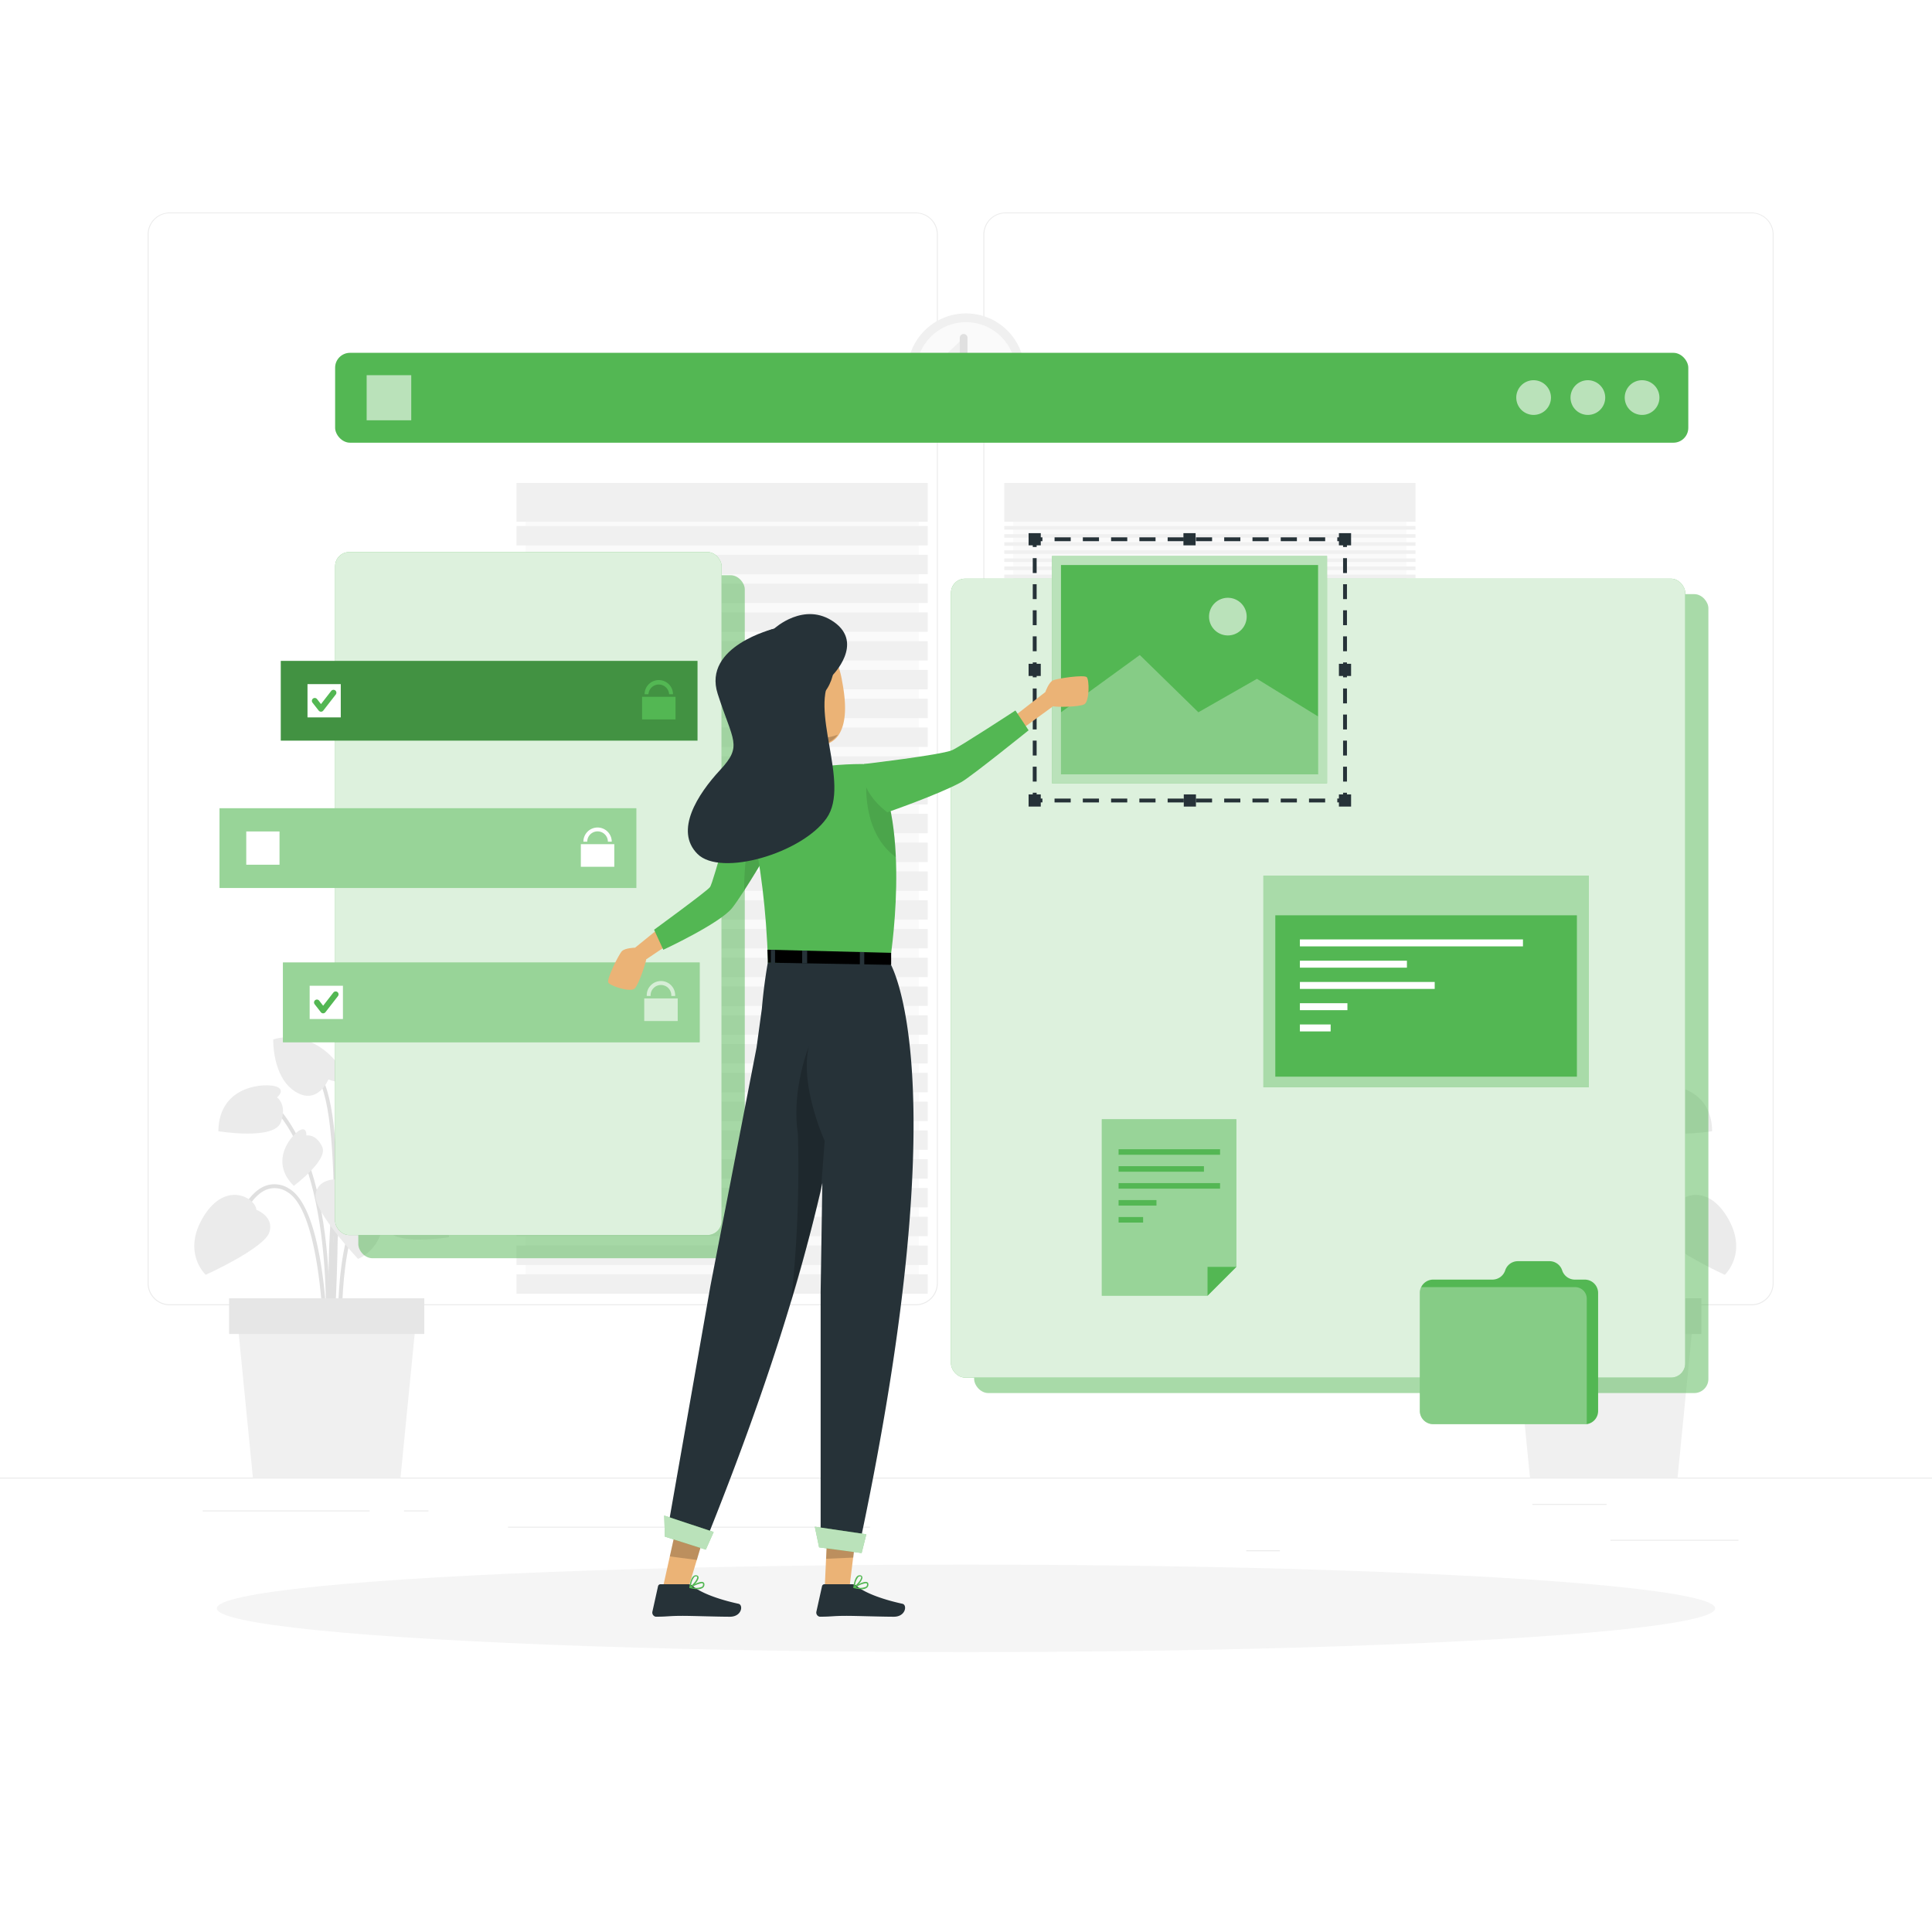 <svg class="animated" id="freepik_stories-asset-selection" xmlns="http://www.w3.org/2000/svg" xmlns:xlink="http://www.w3.org/1999/xlink" viewBox="0 0 500 500" version="1.1" xmlns:svgjs="http://svgjs.com/svgjs"><style>svg#freepik_stories-asset-selection:not(.animated) .animable {opacity: 0;}svg#freepik_stories-asset-selection.animated #freepik--background-complete--inject-27 {animation: 1s 1 forwards cubic-bezier(.36,-0.01,.5,1.38) zoomOut;animation-delay: 0s;}svg#freepik_stories-asset-selection.animated #freepik--Shadow--inject-27 {animation: 1s 1 forwards cubic-bezier(.36,-0.01,.5,1.38) lightSpeedLeft;animation-delay: 0s;}svg#freepik_stories-asset-selection.animated #freepik--Interface--inject-27 {animation: 1s 1 forwards cubic-bezier(.36,-0.01,.5,1.38) fadeIn;animation-delay: 0s;}svg#freepik_stories-asset-selection.animated #freepik--asset-1--inject-27 {animation: 1s 1 forwards cubic-bezier(.36,-0.01,.5,1.38) slideLeft;animation-delay: 0s;}svg#freepik_stories-asset-selection.animated #freepik--asset-2--inject-27 {animation: 1s 1 forwards cubic-bezier(.36,-0.01,.5,1.38) slideDown;animation-delay: 0s;}svg#freepik_stories-asset-selection.animated #freepik--Selection--inject-27 {animation: 1s 1 forwards cubic-bezier(.36,-0.01,.5,1.38) fadeIn;animation-delay: 0s;}svg#freepik_stories-asset-selection.animated #freepik--Character--inject-27 {animation: 1s 1 forwards cubic-bezier(.36,-0.01,.5,1.38) slideLeft;animation-delay: 0s;}            @keyframes zoomOut {                0% {                    opacity: 0;                    transform: scale(1.5);                }                100% {                    opacity: 1;                    transform: scale(1);                }            }                    @keyframes lightSpeedLeft {              from {                transform: translate3d(-50%, 0, 0) skewX(20deg);                opacity: 0;              }              60% {                transform: skewX(-10deg);                opacity: 1;              }              80% {                transform: skewX(2deg);              }              to {                opacity: 1;                transform: translate3d(0, 0, 0);              }            }                    @keyframes fadeIn {                0% {                    opacity: 0;                }                100% {                    opacity: 1;                }            }                    @keyframes slideLeft {                0% {                    opacity: 0;                    transform: translateX(-30px);                }                100% {                    opacity: 1;                    transform: translateX(0);                }            }                    @keyframes slideDown {                0% {                    opacity: 0;                    transform: translateY(-30px);                }                100% {                    opacity: 1;                    transform: translateY(0);                }            }        </style><g id="freepik--background-complete--inject-27" style="transform-origin: 250px 228.23px;" class="animable"><rect y="382.4" width="500" height="0.25" style="fill: rgb(235, 235, 235); transform-origin: 250px 382.525px;" id="elty1j7avi0ai" class="animable"></rect><rect x="416.78" y="398.49" width="33.12" height="0.25" style="fill: rgb(235, 235, 235); transform-origin: 433.34px 398.615px;" id="eldzrv8o8l189" class="animable"></rect><rect x="322.53" y="401.21" width="8.69" height="0.25" style="fill: rgb(235, 235, 235); transform-origin: 326.875px 401.335px;" id="elkercxaq1j3m" class="animable"></rect><rect x="396.59" y="389.21" width="19.19" height="0.25" style="fill: rgb(235, 235, 235); transform-origin: 406.185px 389.335px;" id="eluyzrv93m7ur" class="animable"></rect><rect x="52.46" y="390.89" width="43.19" height="0.25" style="fill: rgb(235, 235, 235); transform-origin: 74.055px 391.015px;" id="elkw55qrg4iyn" class="animable"></rect><rect x="104.56" y="390.89" width="6.33" height="0.25" style="fill: rgb(235, 235, 235); transform-origin: 107.725px 391.015px;" id="elsnks3pwwhy" class="animable"></rect><rect x="131.47" y="395.11" width="93.68" height="0.25" style="fill: rgb(235, 235, 235); transform-origin: 178.31px 395.235px;" id="el34qj8uy238j" class="animable"></rect><path d="M237,337.8H43.91a5.71,5.71,0,0,1-5.7-5.71V60.66A5.71,5.71,0,0,1,43.91,55H237a5.71,5.71,0,0,1,5.71,5.71V332.09A5.71,5.71,0,0,1,237,337.8ZM43.91,55.2a5.46,5.46,0,0,0-5.45,5.46V332.09a5.46,5.46,0,0,0,5.45,5.46H237a5.47,5.47,0,0,0,5.46-5.46V60.66A5.47,5.47,0,0,0,237,55.2Z" style="fill: rgb(235, 235, 235); transform-origin: 140.46px 196.4px;" id="el5ux572xgeu" class="animable"></path><path d="M453.31,337.8H260.21a5.72,5.72,0,0,1-5.71-5.71V60.66A5.72,5.72,0,0,1,260.21,55h193.1A5.71,5.71,0,0,1,459,60.66V332.09A5.71,5.71,0,0,1,453.31,337.8ZM260.21,55.2a5.47,5.47,0,0,0-5.46,5.46V332.09a5.47,5.47,0,0,0,5.46,5.46h193.1a5.47,5.47,0,0,0,5.46-5.46V60.66a5.47,5.47,0,0,0-5.46-5.46Z" style="fill: rgb(235, 235, 235); transform-origin: 356.75px 196.4px;" id="el44f8byoovdj" class="animable"></path><path d="M85.38,345.83c0-.4,1.35-39.68,7.74-45.89,6.21-6,13.34-.23,13.64,0l.64-.77c-.08-.06-8.13-6.63-15,0-6.68,6.49-8,44.94-8,46.57Z" style="fill: rgb(224, 224, 224); transform-origin: 95.9px 321.02px;" id="elfn9qhi2snhs" class="animable"></path><path d="M84.84,353.54c0-.46,4.36-47.15-12.69-66.72l-.75.66c16.77,19.24,12.49,65.5,12.44,66Z" style="fill: rgb(224, 224, 224); transform-origin: 78.37px 320.18px;" id="ele4yfu5qxhp6" class="animable"></path><path d="M85.47,348.61l1-.07c0-.53-3.33-53.08,9.17-64.58l-.67-.74C82.1,295.05,85.32,346.42,85.47,348.61Z" style="fill: rgb(224, 224, 224); transform-origin: 90.323px 315.915px;" id="elnlvdzu52yx" class="animable"></path><path d="M83.84,348.58h1c0-1.45-.41-35.49-10.09-41a6.86,6.86,0,0,0-6.25-.61c-5.85,2.42-8.75,12.83-8.87,13.27l1,.27c0-.11,2.89-10.38,8.28-12.61a5.91,5.91,0,0,1,5.38.55C83.43,313.66,83.84,348.23,83.84,348.58Z" style="fill: rgb(224, 224, 224); transform-origin: 72.235px 327.533px;" id="eluwhw4vy18f" class="animable"></path><path d="M87.6,348.6l1-.06c0-.26-1.46-26.9,5.73-36.28C96.07,310,98,308.9,100,309c4.71.33,8.66,7.22,8.7,7.29l.87-.49c-.17-.31-4.25-7.43-9.5-7.8-2.34-.17-4.53,1-6.49,3.61C86.12,321.33,87.54,347.49,87.6,348.6Z" style="fill: rgb(224, 224, 224); transform-origin: 98.512px 328.292px;" id="elt6cmgklz1ud" class="animable"></path><path d="M86,352.22c.19-2.58,4.7-63.4-3.23-74.11l-.8.59c7.7,10.42,3.08,72.82,3,73.45Z" style="fill: rgb(224, 224, 224); transform-origin: 84.709px 315.165px;" id="elsl7mdc2z9wc" class="animable"></path><path d="M66.34,313.09s4.76,1.75,3.34,5.89-16.44,10.94-16.44,10.94-6.3-5.77-.52-15.15S66.21,310.13,66.34,313.09Z" style="fill: rgb(235, 235, 235); transform-origin: 60.112px 319.577px;" id="elc094ztp4hek" class="animable"></path><path d="M87,305.21S82,305,81.66,309.36s11,16.43,11,16.43,8-2.9,6.31-13.79S88.27,302.53,87,305.21Z" style="fill: rgb(235, 235, 235); transform-origin: 90.428px 314.547px;" id="el9686hxljtib" class="animable"></path><path d="M91.29,284.33s-3.37-.36-3.1-2.42,13.12-7.34,20.7,1.21c0,0-4.85,8.34-11.87,8.45S91.29,284.33,91.29,284.33Z" style="fill: rgb(235, 235, 235); transform-origin: 98.532px 284.987px;" id="elo7cuetjqlcj" class="animable"></path><path d="M85,279.34s3.06,1.47,3.92-.41S81.67,265.75,70.71,269c0,0-.29,9.65,5.61,13.45S85,279.34,85,279.34Z" style="fill: rgb(235, 235, 235); transform-origin: 79.845px 276.004px;" id="elgufdco9x96" class="animable"></path><path d="M101,311.42s-2.33-1.88.19-2.79,14.84-.66,15,11.56c0,0-14.36,2.38-16.14-2.27S101,311.42,101,311.42Z" style="fill: rgb(235, 235, 235); transform-origin: 107.819px 314.554px;" id="elf70gj4l4zp" class="animable"></path><path d="M71.69,284s2.33-1.88-.18-2.8-14.85-.65-15,11.56c0,0,14.37,2.39,16.14-2.26S71.69,284,71.69,284Z" style="fill: rgb(235, 235, 235); transform-origin: 64.878px 287.125px;" id="elo62r5uu7j3" class="animable"></path><path d="M79.28,293.86s.21-2.28-1.64-1.39-8.27,7.84-1.61,14.42c0,0,9-6.65,7.36-10.11S79.28,293.86,79.28,293.86Z" style="fill: rgb(235, 235, 235); transform-origin: 78.332px 299.577px;" id="elvmw47oroj7" class="animable"></path><path d="M103.07,297.12s-1.4-1.82.64-2.05,11.18,2.21,9.05,11.34c0,0-11.13-.84-11.61-4.63S103.07,297.12,103.07,297.12Z" style="fill: rgb(235, 235, 235); transform-origin: 107.083px 300.733px;" id="eltuq2wqwcha" class="animable"></path><polygon points="65.45 382.44 103.65 382.44 107.77 340.62 61.33 340.62 65.45 382.44" style="fill: rgb(240, 240, 240); transform-origin: 84.55px 361.53px;" id="ele59iz112u8n" class="animable"></polygon><g id="elcozcx9arn0j"><rect x="59.29" y="336" width="50.52" height="9.23" style="fill: rgb(230, 230, 230); transform-origin: 84.55px 340.615px; transform: rotate(180deg);" class="animable" id="eltx6s8oyqlsi"></rect></g><path d="M414.22,345.83c0-.4-1.34-39.68-7.73-45.89-6.21-6-13.35-.23-13.64,0l-.65-.77c.09-.06,8.13-6.63,15,0,6.68,6.49,8,44.94,8,46.57Z" style="fill: rgb(224, 224, 224); transform-origin: 403.7px 321.02px;" id="elvwklskvkrqg" class="animable"></path><path d="M414.77,353.54c0-.46-4.36-47.15,12.69-66.72l.75.66c-16.77,19.24-12.49,65.5-12.44,66Z" style="fill: rgb(224, 224, 224); transform-origin: 421.24px 320.18px;" id="elcr1yje4xcfm" class="animable"></path><path d="M414.14,348.61l-1-.07c0-.53,3.34-53.08-9.17-64.58l.68-.74C417.51,295.05,414.29,346.42,414.14,348.61Z" style="fill: rgb(224, 224, 224); transform-origin: 409.288px 315.915px;" id="ela0awlc7ambg" class="animable"></path><path d="M415.77,348.58h-1c0-1.45.41-35.49,10.08-41a6.88,6.88,0,0,1,6.26-.61c5.85,2.42,8.75,12.83,8.87,13.27l-1,.27c0-.11-2.89-10.38-8.28-12.61a5.91,5.91,0,0,0-5.38.55C416.17,313.66,415.77,348.23,415.77,348.58Z" style="fill: rgb(224, 224, 224); transform-origin: 427.375px 327.533px;" id="eljz3aevodns" class="animable"></path><path d="M412,348.6l-1-.06c0-.26,1.46-26.9-5.73-36.28-1.74-2.28-3.64-3.36-5.63-3.22-4.71.33-8.66,7.22-8.7,7.29l-.87-.49c.17-.31,4.25-7.43,9.5-7.8,2.34-.17,4.53,1,6.49,3.61C413.48,321.33,412.07,347.49,412,348.6Z" style="fill: rgb(224, 224, 224); transform-origin: 401.11px 328.312px;" id="elnvirh3fhtj" class="animable"></path><path d="M413.58,352.22c-.2-2.58-4.7-63.4,3.23-74.11l.8.59c-7.71,10.42-3.08,72.82-3,73.45Z" style="fill: rgb(224, 224, 224); transform-origin: 414.869px 315.165px;" id="elmb6ip4lw2oc" class="animable"></path><path d="M433.27,313.09s-4.76,1.75-3.34,5.89,16.44,10.94,16.44,10.94,6.3-5.77.51-15.15S433.39,310.13,433.27,313.09Z" style="fill: rgb(235, 235, 235); transform-origin: 439.496px 319.577px;" id="ele8zo2b7t3uh" class="animable"></path><path d="M412.6,305.21s5.06-.21,5.35,4.15-11,16.43-11,16.43-8-2.9-6.3-13.79S411.34,302.53,412.6,305.21Z" style="fill: rgb(235, 235, 235); transform-origin: 409.184px 314.547px;" id="eltmsxwzeh7up" class="animable"></path><path d="M408.32,284.33s3.37-.36,3.1-2.42-13.12-7.34-20.7,1.21c0,0,4.85,8.34,11.87,8.45S408.32,284.33,408.32,284.33Z" style="fill: rgb(235, 235, 235); transform-origin: 401.078px 284.987px;" id="eld7i0ixr9jw8" class="animable"></path><path d="M414.6,279.34s-3.05,1.47-3.91-.41,7.25-13.18,18.21-9.93c0,0,.29,9.65-5.61,13.45S414.6,279.34,414.6,279.34Z" style="fill: rgb(235, 235, 235); transform-origin: 419.765px 276.004px;" id="elxv7evstpv8f" class="animable"></path><path d="M398.63,311.42s2.33-1.88-.19-2.79-14.85-.66-15,11.56c0,0,14.36,2.38,16.14-2.27S398.63,311.42,398.63,311.42Z" style="fill: rgb(235, 235, 235); transform-origin: 391.811px 314.554px;" id="elqhmhoi39gia" class="animable"></path><path d="M427.92,284s-2.33-1.88.18-2.8,14.85-.65,15,11.56c0,0-14.37,2.39-16.14-2.26S427.92,284,427.92,284Z" style="fill: rgb(235, 235, 235); transform-origin: 434.732px 287.125px;" id="el01unu54wyhy7" class="animable"></path><path d="M420.32,293.86s-.2-2.28,1.64-1.39,8.28,7.84,1.62,14.42c0,0-9-6.65-7.36-10.11S420.32,293.86,420.32,293.86Z" style="fill: rgb(235, 235, 235); transform-origin: 421.275px 299.577px;" id="el9uoc8yrr9qd" class="animable"></path><path d="M396.54,297.12s1.4-1.82-.64-2.05-11.18,2.21-9,11.34c0,0,11.13-.84,11.61-4.63S396.54,297.12,396.54,297.12Z" style="fill: rgb(235, 235, 235); transform-origin: 392.569px 300.733px;" id="el6p01tf85moo" class="animable"></path><polygon points="434.15 382.44 395.96 382.44 391.84 340.62 438.28 340.62 434.15 382.44" style="fill: rgb(240, 240, 240); transform-origin: 415.06px 361.53px;" id="el3xnw9ryqhkw" class="animable"></polygon><rect x="389.8" y="336" width="50.52" height="9.23" style="fill: rgb(230, 230, 230); transform-origin: 415.06px 340.615px;" id="elievvfcv9qz" class="animable"></rect><rect x="136.02" y="127.77" width="101.72" height="204.54" style="fill: rgb(250, 250, 250); transform-origin: 186.88px 230.04px;" id="eldzeqc4kl2v9" class="animable"></rect><rect x="133.67" y="124.99" width="106.42" height="10.04" style="fill: rgb(240, 240, 240); transform-origin: 186.88px 130.01px;" id="elmfqhs6i3yg" class="animable"></rect><rect x="133.67" y="136.14" width="106.42" height="5.02" style="fill: rgb(240, 240, 240); transform-origin: 186.88px 138.65px;" id="elnkiygg8ws5q" class="animable"></rect><rect x="133.67" y="143.59" width="106.42" height="5.02" style="fill: rgb(240, 240, 240); transform-origin: 186.88px 146.1px;" id="eli8eq5iznmef" class="animable"></rect><rect x="133.67" y="151.04" width="106.42" height="5.02" style="fill: rgb(240, 240, 240); transform-origin: 186.88px 153.55px;" id="el4msnmwde11o" class="animable"></rect><rect x="133.67" y="158.49" width="106.42" height="5.02" style="fill: rgb(240, 240, 240); transform-origin: 186.88px 161px;" id="el25rktwh8tyk" class="animable"></rect><rect x="133.67" y="165.93" width="106.42" height="5.02" style="fill: rgb(240, 240, 240); transform-origin: 186.88px 168.44px;" id="el373nch5c2me" class="animable"></rect><rect x="133.67" y="173.38" width="106.42" height="5.02" style="fill: rgb(240, 240, 240); transform-origin: 186.88px 175.89px;" id="elv7faqeoxyse" class="animable"></rect><rect x="133.67" y="180.83" width="106.42" height="5.02" style="fill: rgb(240, 240, 240); transform-origin: 186.88px 183.34px;" id="elacplqy5a0nl" class="animable"></rect><rect x="133.67" y="188.28" width="106.42" height="5.02" style="fill: rgb(240, 240, 240); transform-origin: 186.88px 190.79px;" id="elb9bxp030vhk" class="animable"></rect><rect x="133.67" y="195.73" width="106.42" height="5.02" style="fill: rgb(240, 240, 240); transform-origin: 186.88px 198.24px;" id="elmut05yky78a" class="animable"></rect><rect x="133.67" y="203.18" width="106.42" height="5.02" style="fill: rgb(240, 240, 240); transform-origin: 186.88px 205.69px;" id="ele77la6mvuge" class="animable"></rect><rect x="133.67" y="210.62" width="106.42" height="5.02" style="fill: rgb(240, 240, 240); transform-origin: 186.88px 213.13px;" id="elrvsfcny6f3s" class="animable"></rect><rect x="133.67" y="218.07" width="106.42" height="5.02" style="fill: rgb(240, 240, 240); transform-origin: 186.88px 220.58px;" id="elq4p8zz5howr" class="animable"></rect><rect x="133.67" y="225.52" width="106.42" height="5.02" style="fill: rgb(240, 240, 240); transform-origin: 186.88px 228.03px;" id="eldpam8unjy4g" class="animable"></rect><rect x="133.67" y="232.97" width="106.42" height="5.02" style="fill: rgb(240, 240, 240); transform-origin: 186.88px 235.48px;" id="elwdx3xoqz1ok" class="animable"></rect><rect x="133.67" y="240.42" width="106.42" height="5.02" style="fill: rgb(240, 240, 240); transform-origin: 186.88px 242.93px;" id="eln0jozkq9i0c" class="animable"></rect><rect x="133.67" y="247.86" width="106.42" height="5.02" style="fill: rgb(240, 240, 240); transform-origin: 186.88px 250.37px;" id="elyammhbxs1y" class="animable"></rect><rect x="133.67" y="255.31" width="106.42" height="5.02" style="fill: rgb(240, 240, 240); transform-origin: 186.88px 257.82px;" id="ely4lurkedch" class="animable"></rect><rect x="133.67" y="262.76" width="106.42" height="5.02" style="fill: rgb(240, 240, 240); transform-origin: 186.88px 265.27px;" id="elcg5ahdff7e9" class="animable"></rect><rect x="133.67" y="270.21" width="106.42" height="5.02" style="fill: rgb(240, 240, 240); transform-origin: 186.88px 272.72px;" id="eldl1gwfq82pp" class="animable"></rect><rect x="133.67" y="277.66" width="106.42" height="5.02" style="fill: rgb(240, 240, 240); transform-origin: 186.88px 280.17px;" id="elz696k8865a" class="animable"></rect><rect x="133.67" y="285.11" width="106.42" height="5.02" style="fill: rgb(240, 240, 240); transform-origin: 186.88px 287.62px;" id="eldhs52a8lnod" class="animable"></rect><rect x="133.67" y="292.55" width="106.42" height="5.02" style="fill: rgb(240, 240, 240); transform-origin: 186.88px 295.06px;" id="elyop4gyjif4" class="animable"></rect><rect x="133.67" y="300" width="106.42" height="5.02" style="fill: rgb(240, 240, 240); transform-origin: 186.88px 302.51px;" id="elklmrhixcav" class="animable"></rect><rect x="133.67" y="307.45" width="106.42" height="5.02" style="fill: rgb(240, 240, 240); transform-origin: 186.88px 309.96px;" id="eljdssm6rx4me" class="animable"></rect><rect x="133.67" y="314.9" width="106.42" height="5.02" style="fill: rgb(240, 240, 240); transform-origin: 186.88px 317.41px;" id="elmnxuxmkmr3" class="animable"></rect><rect x="133.67" y="322.35" width="106.42" height="5.02" style="fill: rgb(240, 240, 240); transform-origin: 186.88px 324.86px;" id="el8916cu35pbe" class="animable"></rect><rect x="133.67" y="329.79" width="106.42" height="5.02" style="fill: rgb(240, 240, 240); transform-origin: 186.88px 332.3px;" id="el2hq93belwqs" class="animable"></rect><rect x="262.26" y="127.77" width="101.72" height="204.54" style="fill: rgb(250, 250, 250); transform-origin: 313.12px 230.04px;" id="elisoiorsscz" class="animable"></rect><rect x="259.91" y="124.99" width="106.42" height="10.04" style="fill: rgb(240, 240, 240); transform-origin: 313.12px 130.01px;" id="elsqw25789b1b" class="animable"></rect><rect x="259.91" y="136.14" width="106.42" height="0.92" style="fill: rgb(240, 240, 240); transform-origin: 313.12px 136.6px;" id="el40uizkr8vtb" class="animable"></rect><rect x="259.91" y="138.24" width="106.42" height="0.92" style="fill: rgb(240, 240, 240); transform-origin: 313.12px 138.7px;" id="el63qq8998p2p" class="animable"></rect><rect x="259.91" y="140.33" width="106.42" height="0.92" style="fill: rgb(240, 240, 240); transform-origin: 313.12px 140.79px;" id="elm2sn9ulbxlk" class="animable"></rect><rect x="259.91" y="142.43" width="106.42" height="0.92" style="fill: rgb(240, 240, 240); transform-origin: 313.12px 142.89px;" id="elkkhtrwqntif" class="animable"></rect><rect x="259.91" y="144.52" width="106.42" height="0.92" style="fill: rgb(240, 240, 240); transform-origin: 313.12px 144.98px;" id="eld4j7clmnmx9" class="animable"></rect><rect x="259.91" y="146.62" width="106.42" height="0.92" style="fill: rgb(240, 240, 240); transform-origin: 313.12px 147.08px;" id="elwadlws1cs5j" class="animable"></rect><rect x="259.91" y="148.71" width="106.42" height="0.92" style="fill: rgb(240, 240, 240); transform-origin: 313.12px 149.17px;" id="elbqegpym27bu" class="animable"></rect><rect x="259.91" y="150.81" width="106.42" height="0.92" style="fill: rgb(240, 240, 240); transform-origin: 313.12px 151.27px;" id="el9baw57v0bbp" class="animable"></rect><rect x="259.91" y="152.91" width="106.42" height="0.92" style="fill: rgb(240, 240, 240); transform-origin: 313.12px 153.37px;" id="el8jlxazkz8r9" class="animable"></rect><rect x="259.91" y="155" width="106.42" height="0.92" style="fill: rgb(240, 240, 240); transform-origin: 313.12px 155.46px;" id="elum190o8jdnm" class="animable"></rect><rect x="259.91" y="157.1" width="106.42" height="0.92" style="fill: rgb(240, 240, 240); transform-origin: 313.12px 157.56px;" id="elabo05ui2z5j" class="animable"></rect><rect x="259.91" y="159.19" width="106.42" height="0.92" style="fill: rgb(240, 240, 240); transform-origin: 313.12px 159.65px;" id="elveoxqyibgxl" class="animable"></rect><rect x="259.91" y="161.29" width="106.42" height="0.92" style="fill: rgb(240, 240, 240); transform-origin: 313.12px 161.75px;" id="el5hu0i6p5oxb" class="animable"></rect><rect x="259.91" y="163.38" width="106.42" height="0.92" style="fill: rgb(240, 240, 240); transform-origin: 313.12px 163.84px;" id="el6g2ys4rottg" class="animable"></rect><rect x="259.91" y="165.48" width="106.42" height="0.92" style="fill: rgb(240, 240, 240); transform-origin: 313.12px 165.94px;" id="eljtkk8330ld" class="animable"></rect><rect x="259.91" y="167.58" width="106.42" height="0.92" style="fill: rgb(240, 240, 240); transform-origin: 313.12px 168.04px;" id="el3csr6dxi23e" class="animable"></rect><rect x="259.91" y="169.67" width="106.42" height="0.92" style="fill: rgb(240, 240, 240); transform-origin: 313.12px 170.13px;" id="el8pip77kafv4" class="animable"></rect><rect x="259.91" y="171.77" width="106.42" height="0.92" style="fill: rgb(240, 240, 240); transform-origin: 313.12px 172.23px;" id="el10hf807gdgwa" class="animable"></rect><g id="elos7bwvq3d9"><circle cx="250" cy="96.28" r="15.17" style="fill: rgb(240, 240, 240); transform-origin: 250px 96.28px; transform: rotate(-80.78deg);" class="animable" id="el9jfeh7dil69"></circle></g><g id="el9eb1n8pqi1w"><circle cx="250" cy="96.28" r="12.9" style="fill: rgb(250, 250, 250); transform-origin: 250px 96.28px; transform: rotate(-80.78deg);" class="animable" id="elxbd3l08thx"></circle></g><polyline points="249.39 87.43 249.39 96.45 243.42 93.07" style="fill: rgb(240, 240, 240); stroke: rgb(224, 224, 224); stroke-linecap: round; stroke-linejoin: round; stroke-width: 2px; transform-origin: 246.405px 91.94px;" id="eltzp6asb1z1s" class="animable"></polyline></g><g id="freepik--Shadow--inject-27" style="transform-origin: 250px 416.24px;" class="animable"><ellipse id="freepik--path--inject-27" cx="250" cy="416.24" rx="193.89" ry="11.32" style="fill: rgb(245, 245, 245); transform-origin: 250px 416.24px;" class="animable"></ellipse></g><g id="freepik--Interface--inject-27" style="transform-origin: 264.43px 225.915px;" class="animable"><g id="el1sm5es321wj"><rect x="252.11" y="153.76" width="190.02" height="206.76" rx="3.65" style="fill: #53B753; opacity: 0.5; transform-origin: 347.12px 257.14px;" class="animable" id="el2bbtshrz7cy"></rect></g><rect x="246.11" y="149.76" width="190.02" height="206.76" rx="3.65" style="fill: #53B753; transform-origin: 341.12px 253.14px;" id="eluy0ufxkzec" class="animable"></rect><g id="eljguw9bxogl"><rect x="246.11" y="149.76" width="190.02" height="206.76" rx="3.65" style="fill: rgb(255, 255, 255); opacity: 0.8; isolation: isolate; transform-origin: 341.12px 253.14px;" class="animable" id="elyzcx2o68rea"></rect></g><g id="elublo6jkkp3q"><rect x="92.73" y="148.87" width="100.02" height="176.76" rx="3.65" style="fill: #53B753; opacity: 0.5; transform-origin: 142.74px 237.25px;" class="animable" id="elurzt5jqt7om"></rect></g><rect x="86.73" y="142.87" width="100.02" height="176.76" rx="3.65" style="fill: #53B753; transform-origin: 136.74px 231.25px;" id="elmhtmllikkef" class="animable"></rect><g id="elk09uab6ib69"><rect x="86.73" y="142.87" width="100.02" height="176.76" rx="3.65" style="fill: rgb(255, 255, 255); opacity: 0.8; isolation: isolate; transform-origin: 136.74px 231.25px;" class="animable" id="elpmvfkaolaoo"></rect></g><rect x="86.73" y="91.31" width="350.2" height="23.26" rx="3.85" style="fill: #53B753; transform-origin: 261.83px 102.94px;" id="ellted23idorb" class="animable"></rect><g id="elrmm7sdvfod"><path d="M401.39,102.94a4.49,4.49,0,1,1-4.49-4.54A4.51,4.51,0,0,1,401.39,102.94Z" style="fill: rgb(255, 255, 255); opacity: 0.6; isolation: isolate; transform-origin: 396.9px 102.89px;" class="animable" id="elyaswg4axbud"></path></g><g id="el4ov6jx2nz67"><path d="M415.43,102.94a4.49,4.49,0,1,1-4.49-4.54A4.51,4.51,0,0,1,415.43,102.94Z" style="fill: rgb(255, 255, 255); opacity: 0.6; isolation: isolate; transform-origin: 410.94px 102.89px;" class="animable" id="elc7y8nlol8h"></path></g><g id="el06aqye7cd7ax"><path d="M429.46,102.94A4.49,4.49,0,1,1,425,98.4,4.51,4.51,0,0,1,429.46,102.94Z" style="fill: rgb(255, 255, 255); opacity: 0.6; isolation: isolate; transform-origin: 424.97px 102.89px;" class="animable" id="elvsj0d66end"></path></g><g id="elc6iou8sfmoc"><rect x="94.89" y="97.1" width="11.54" height="11.67" style="fill: rgb(255, 255, 255); opacity: 0.6; isolation: isolate; transform-origin: 100.66px 102.935px;" class="animable" id="el6qj0iwtz5ar"></rect></g></g><g id="freepik--asset-1--inject-27" style="transform-origin: 118.945px 220.385px;" class="animable"><rect x="72.67" y="171.04" width="107.84" height="20.63" style="fill: #53B753; transform-origin: 126.59px 181.355px;" id="el2lfv7lcpl6t" class="animable"></rect><g id="elie42l2016s8"><rect x="72.67" y="171.04" width="107.84" height="20.63" style="opacity: 0.2; isolation: isolate; transform-origin: 126.59px 181.355px;" class="animable" id="el3f5uh4f8teq"></rect></g><rect x="79.58" y="177.05" width="8.61" height="8.61" style="fill: rgb(255, 255, 255); transform-origin: 83.885px 181.355px;" id="elfdge52ycg29" class="animable"></rect><polyline points="81.46 181.38 83.07 183.44 86.31 179.27" style="fill: none; stroke: #53B753; stroke-linecap: round; stroke-linejoin: round; stroke-width: 1.5px; transform-origin: 83.885px 181.355px;" id="elmpn4rp2mk9d" class="animable"></polyline><path d="M174.83,186.19h-8.66v-5.86h8.66ZM170.5,176a3.68,3.68,0,0,0-3.68,3.67h1a2.68,2.68,0,0,1,5.35,0h1A3.68,3.68,0,0,0,170.5,176Z" style="fill: #53B753; transform-origin: 170.5px 181.095px;" id="elhnvgd6i821c" class="animable"></path><rect x="56.82" y="209.18" width="107.84" height="20.63" style="fill: #53B753; transform-origin: 110.74px 219.495px;" id="elxc1qkh3dkir" class="animable"></rect><g id="elzfn7q2jrxln"><rect x="56.82" y="209.18" width="107.84" height="20.63" style="fill: rgb(255, 255, 255); opacity: 0.4; isolation: isolate; transform-origin: 110.74px 219.495px;" class="animable" id="elqi500r9q15"></rect></g><rect x="63.73" y="215.18" width="8.61" height="8.61" style="fill: rgb(255, 255, 255); transform-origin: 68.035px 219.485px;" id="el6ophcy3aumo" class="animable"></rect><rect x="150.32" y="218.47" width="8.66" height="5.85" style="fill: rgb(255, 255, 255); transform-origin: 154.65px 221.395px;" id="el7ueeogu1lzn" class="animable"></rect><path d="M158.32,217.83h-1a2.67,2.67,0,1,0-5.34,0h-1a3.67,3.67,0,1,1,7.34,0Z" style="fill: rgb(255, 255, 255); transform-origin: 154.65px 215.991px;" id="ell3e51lcxtu" class="animable"></path><rect x="73.23" y="249.1" width="107.84" height="20.63" style="fill: #53B753; transform-origin: 127.15px 259.415px;" id="el22j78qgez8m" class="animable"></rect><g id="eldz0aruwxmi5"><rect x="73.23" y="249.1" width="107.84" height="20.63" style="fill: rgb(255, 255, 255); opacity: 0.4; isolation: isolate; transform-origin: 127.15px 259.415px;" class="animable" id="elaeh53tntp44"></rect></g><rect x="80.14" y="255.11" width="8.61" height="8.61" style="fill: rgb(255, 255, 255); transform-origin: 84.445px 259.415px;" id="elsr84axbmfli" class="animable"></rect><polyline points="82.02 259.43 83.63 261.5 86.87 257.33" style="fill: none; stroke: #53B753; stroke-linecap: round; stroke-linejoin: round; stroke-width: 1.5px; transform-origin: 84.445px 259.415px;" id="elsagxq1anbam" class="animable"></polyline><g id="el838dscwyinw"><g style="opacity: 0.6; isolation: isolate; transform-origin: 171.06px 259.064px;" class="animable" id="ely6ngkotz5yc"><rect x="166.73" y="258.39" width="8.66" height="5.85" style="fill: rgb(255, 255, 255); transform-origin: 171.06px 261.315px;" id="el8obkibsicft" class="animable"></rect><path d="M174.73,257.76h-1a2.68,2.68,0,1,0-5.35,0h-1a3.68,3.68,0,1,1,7.35,0Z" style="fill: rgb(255, 255, 255); transform-origin: 171.055px 255.824px;" id="elfq9l5pwh33i" class="animable"></path></g></g></g><g id="freepik--asset-2--inject-27" style="transform-origin: 349.37px 297.601px;" class="animable"><rect x="326.97" y="226.62" width="84.21" height="54.77" style="fill: #53B753; transform-origin: 369.075px 254.005px;" id="elu28bx8xnmt" class="animable"></rect><g id="el4b1yshlpu8l"><rect x="326.97" y="226.62" width="84.21" height="54.77" style="fill: rgb(255, 255, 255); opacity: 0.5; isolation: isolate; transform-origin: 369.075px 254.005px;" class="animable" id="el9o11a0mhr4j"></rect></g><rect x="330.05" y="236.88" width="78.05" height="41.76" style="fill: #53B753; transform-origin: 369.075px 257.76px;" id="eld1dcg9jvuj5" class="animable"></rect><rect x="336.41" y="243.12" width="57.73" height="1.8" style="fill: rgb(255, 255, 255); transform-origin: 365.275px 244.02px;" id="el2t5o0uvirua" class="animable"></rect><rect x="336.41" y="248.63" width="27.7" height="1.8" style="fill: rgb(255, 255, 255); transform-origin: 350.26px 249.53px;" id="elkuglif1pjgs" class="animable"></rect><rect x="336.41" y="254.13" width="34.89" height="1.8" style="fill: rgb(255, 255, 255); transform-origin: 353.855px 255.03px;" id="eld41jr9x6iyu" class="animable"></rect><rect x="336.41" y="259.63" width="12.3" height="1.8" style="fill: rgb(255, 255, 255); transform-origin: 342.56px 260.53px;" id="elzgw9xpaeuz" class="animable"></rect><rect x="336.41" y="265.13" width="7.96" height="1.8" style="fill: rgb(255, 255, 255); transform-origin: 340.39px 266.03px;" id="elw5w0mogj1tr" class="animable"></rect><path d="M413.59,334.62v30.54a3.44,3.44,0,0,1-2.94,3.41,3,3,0,0,1-.52,0H370.9a3.45,3.45,0,0,1-3.45-3.45V334.62a3.35,3.35,0,0,1,.35-1.51,3.45,3.45,0,0,1,3.1-1.95h15.38a3.54,3.54,0,0,0,2-.66,3.5,3.5,0,0,0,1.26-1.72,3.46,3.46,0,0,1,3.29-2.39H401a3.45,3.45,0,0,1,3.29,2.39,3.46,3.46,0,0,0,3.29,2.38h2.51A3.46,3.46,0,0,1,413.59,334.62Z" style="fill: #53B753; transform-origin: 390.52px 347.486px;" id="el46ut8std9ir" class="animable"></path><g id="elo9wqun6jgfk"><path d="M410.65,336.06v32.51l0,0H370.9a3.45,3.45,0,0,1-3.45-3.45V334.62a3.35,3.35,0,0,1,.35-1.51h39.9A3,3,0,0,1,410.65,336.06Z" style="fill: rgb(255, 255, 255); opacity: 0.3; isolation: isolate; transform-origin: 389.05px 350.84px;" class="animable" id="elsuebdzdq37"></path></g><polygon points="319.97 289.67 319.97 327.86 312.51 335.32 285.15 335.32 285.15 289.67 319.97 289.67" style="fill: #53B753; transform-origin: 302.56px 312.495px;" id="elg9zc3l1yif" class="animable"></polygon><g id="elm7swmbl2tzb"><polygon points="319.97 289.67 319.97 327.86 312.51 335.32 285.15 335.32 285.15 289.67 319.97 289.67" style="fill: rgb(255, 255, 255); opacity: 0.4; isolation: isolate; transform-origin: 302.56px 312.495px;" class="animable" id="elenl9jeeyu44"></polygon></g><polygon points="319.97 327.86 312.51 327.86 312.51 335.32 319.97 327.86" style="fill: #53B753; transform-origin: 316.24px 331.59px;" id="elh9k4ahqd8vf" class="animable"></polygon><rect x="289.49" y="297.42" width="26.26" height="1.43" style="fill: #53B753; transform-origin: 302.62px 298.135px;" id="ell1hfoo5rnn" class="animable"></rect><rect x="289.49" y="301.81" width="22.09" height="1.43" style="fill: #53B753; transform-origin: 300.535px 302.525px;" id="elrwc35wr3n7d" class="animable"></rect><rect x="289.49" y="306.19" width="26.26" height="1.43" style="fill: #53B753; transform-origin: 302.62px 306.905px;" id="elfrqn1o78r2" class="animable"></rect><rect x="289.49" y="310.58" width="9.8" height="1.43" style="fill: #53B753; transform-origin: 294.39px 311.295px;" id="el5m56y023mzf" class="animable"></rect><rect x="289.49" y="314.97" width="6.35" height="1.43" style="fill: #53B753; transform-origin: 292.665px 315.685px;" id="el0trc48h6jdtk" class="animable"></rect></g><g id="freepik--Selection--inject-27" style="transform-origin: 307.93px 173.36px;" class="animable"><rect x="272.25" y="143.9" width="71.19" height="58.82" style="fill: #53B753; transform-origin: 307.845px 173.31px;" id="elggdti8gbmlc" class="animable"></rect><g id="elaqqcm27m3f9"><path d="M272.25,143.9v58.82h71.19V143.9Zm68.87,56.5H274.58V146.22h66.54Z" style="fill: rgb(255, 255, 255); opacity: 0.6; isolation: isolate; transform-origin: 307.845px 173.31px;" class="animable" id="elbf47r93cx7c"></path></g><g id="elswd5fxuqspl"><polygon points="274.58 184.34 294.98 169.52 310.14 184.34 325.3 175.68 341.12 185.42 341.12 200.4 274.58 200.4 274.58 184.34" style="fill: rgb(255, 255, 255); opacity: 0.3; isolation: isolate; transform-origin: 307.85px 184.96px;" class="animable" id="elordrxqi6hbh"></polygon></g><g id="el0p04ywmgvq39"><path d="M322.64,159.59a4.87,4.87,0,1,1-4.87-4.88A4.87,4.87,0,0,1,322.64,159.59Z" style="fill: rgb(255, 255, 255); opacity: 0.6; isolation: isolate; transform-origin: 317.77px 159.58px;" class="animable" id="ely1hb8mloayj"></path></g><polyline points="348.09 205.16 348.09 207.16 346.09 207.16" style="fill: none; stroke: rgb(38, 50, 56); stroke-miterlimit: 10; transform-origin: 347.09px 206.16px;" id="elhp0r056v4wd" class="animable"></polyline><line x1="342.95" y1="207.17" x2="271.35" y2="207.17" style="fill: none; stroke: rgb(38, 50, 56); stroke-miterlimit: 10; stroke-dasharray: 4.181px, 3.136px; transform-origin: 307.15px 207.17px;" id="el5vozol2t7c7" class="animable"></line><polyline points="269.78 207.16 267.78 207.16 267.78 205.16" style="fill: none; stroke: rgb(38, 50, 56); stroke-miterlimit: 10; transform-origin: 268.78px 206.16px;" id="elwgu1djw40d" class="animable"></polyline><line x1="267.78" y1="202.27" x2="267.78" y2="143.01" style="fill: none; stroke: rgb(38, 50, 56); stroke-miterlimit: 10; stroke-dasharray: 3.855px, 2.891px; transform-origin: 267.78px 172.64px;" id="ellvd43ppdf5k" class="animable"></line><polyline points="267.78 141.56 267.78 139.56 269.78 139.56" style="fill: none; stroke: rgb(38, 50, 56); stroke-miterlimit: 10; transform-origin: 268.78px 140.56px;" id="elj7b3g53k52f" class="animable"></polyline><line x1="272.92" y1="139.56" x2="344.52" y2="139.56" style="fill: none; stroke: rgb(38, 50, 56); stroke-miterlimit: 10; stroke-dasharray: 4.181px, 3.136px; transform-origin: 308.72px 139.56px;" id="elubqokdrt08" class="animable"></line><polyline points="346.09 139.56 348.09 139.56 348.09 141.56" style="fill: none; stroke: rgb(38, 50, 56); stroke-miterlimit: 10; transform-origin: 347.09px 140.56px;" id="el42mjq9rvg49" class="animable"></polyline><line x1="348.09" y1="144.45" x2="348.09" y2="203.72" style="fill: none; stroke: rgb(38, 50, 56); stroke-miterlimit: 10; stroke-dasharray: 3.855px, 2.891px; transform-origin: 348.09px 174.085px;" id="elgjlehazwss" class="animable"></line><rect x="346.51" y="137.98" width="3.15" height="3.15" style="fill: rgb(38, 50, 56); transform-origin: 348.085px 139.555px;" id="elbsjx4aavedq" class="animable"></rect><rect x="346.51" y="205.59" width="3.15" height="3.15" style="fill: rgb(38, 50, 56); transform-origin: 348.085px 207.165px;" id="elg3kucr5bk7j" class="animable"></rect><rect x="266.2" y="205.59" width="3.15" height="3.15" style="fill: rgb(38, 50, 56); transform-origin: 267.775px 207.165px;" id="eloj0bea9e3xc" class="animable"></rect><rect x="266.2" y="137.98" width="3.15" height="3.15" style="fill: rgb(38, 50, 56); transform-origin: 267.775px 139.555px;" id="elfbhwc2a5ag7" class="animable"></rect><rect x="306.27" y="137.98" width="3.15" height="3.15" style="fill: rgb(38, 50, 56); transform-origin: 307.845px 139.555px;" id="el4u9xplh8j46" class="animable"></rect><rect x="306.36" y="205.59" width="3.15" height="3.15" style="fill: rgb(38, 50, 56); transform-origin: 307.935px 207.165px;" id="elhfn421bgixv" class="animable"></rect><rect x="346.51" y="171.79" width="3.15" height="3.15" style="fill: rgb(38, 50, 56); transform-origin: 348.085px 173.365px;" id="elaa3hrjl3ce5" class="animable"></rect><rect x="266.2" y="171.79" width="3.15" height="3.15" style="fill: rgb(38, 50, 56); transform-origin: 267.775px 173.365px;" id="elqnirmq2erp" class="animable"></rect></g><g id="freepik--Character--inject-27" style="transform-origin: 219.549px 288.67px;" class="animable"><path d="M175,236.62l-10.64,8.64s-2.6.05-3.42.91-4,7.25-3.51,8.12,5.69,2.59,6.8,1.56,3-6.94,3-7.57l13.6-9.12Z" style="fill: rgb(235, 179, 118); transform-origin: 169.105px 246.394px;" id="elsdffm99oq8k" class="animable"></path><path d="M169.28,240.61l2.38,5.19S186.29,239,189.46,235c.81-1,1.93-2.67,3.14-4.54,2-3.09,4.24-6.81,5.8-9.42,1.16-1.95,1.94-3.28,1.94-3.28l-8.28-13.06c-1.81,1.39-7.35,23.71-8.34,24.91S169.28,240.61,169.28,240.61Z" style="fill: #53B753; transform-origin: 184.81px 225.25px;" id="elq0zleg0doua" class="animable"></path><g style="clip-path: url(&quot;#freepik--clip-path--inject-27&quot;); transform-origin: 195.497px 220.96px;" id="el9uwfbx2z63h" class="animable"><g id="el3apffhl2k9v"><path d="M192.6,230.42c2-3.09,4.24-6.81,5.8-9.42l-3.85-9.5S192.46,222.4,192.6,230.42Z" style="opacity: 0.1; isolation: isolate; transform-origin: 195.497px 220.96px;" class="animable" id="el0u6vkd2yvzh"></path></g></g><path d="M260.05,187.25l10.48-8.14s.85-2.46,1.92-3,8.11-1.55,8.8-.86.72,6.22-.6,7-7.53.76-8.12.53l-11.45,8.36Z" style="fill: rgb(235, 179, 118); transform-origin: 270.885px 183.078px;" id="elvo18fqtujel" class="animable"></path><polygon points="171.53 411 177.8 412.11 180.38 403.55 182.72 395.69 175.49 393.16 173.39 402.6 171.53 411" style="fill: rgb(235, 179, 118); transform-origin: 177.125px 402.635px;" id="elhlvvc3gld9" class="animable"></polygon><g id="eltw9o5crr95l"><polygon points="173.35 402.8 180.35 403.72 182.71 395.78 175.48 393.2 173.35 402.8" style="opacity: 0.2; isolation: isolate; transform-origin: 178.03px 398.46px;" class="animable" id="el1qgxde3a8z"></polygon></g><polygon points="213.43 411.15 219.81 411.15 220.85 402.6 221.8 394.62 214.23 393.47 213.81 402.85 213.43 411.15" style="fill: rgb(235, 179, 118); transform-origin: 217.615px 402.31px;" id="elhw1m0xcedwl" class="animable"></polygon><g id="eld06ili2h2o"><polygon points="213.81 403.41 220.85 403.1 221.8 394.87 214.23 393.59 213.81 403.41" style="opacity: 0.2; isolation: isolate; transform-origin: 217.805px 398.5px;" class="animable" id="elcqhjdw87hir"></polygon></g><path d="M172.76,395.93l10.32,1.82c10.41-25.94,17.82-47.6,23-65.57,2.82-9.7,5.05-18.32,6.74-26l-.44,28.25v63.71h10.41c25.49-121,7.43-149.13,7.43-149.13l-30.5-5.1a137.19,137.19,0,0,0-2.55,17.12l-1.38,10.11-11.92,61.58Z" style="fill: rgb(38, 50, 56); transform-origin: 204.594px 321.025px;" id="elu55zbj626l" class="animable"></path><polygon points="184.7 396.48 171.9 392.23 172.07 397.68 182.66 401.05 184.7 396.48" style="fill: #53B753; transform-origin: 178.3px 396.64px;" id="elbok3hrjyqwi" class="animable"></polygon><g id="el06jkylrgt4cp"><polygon points="184.7 396.48 171.9 392.23 172.07 397.68 182.66 401.05 184.7 396.48" style="fill: rgb(255, 255, 255); opacity: 0.6; isolation: isolate; transform-origin: 178.3px 396.64px;" class="animable" id="elt3bi65cl64r"></polygon></g><polygon points="224.21 397.07 210.87 395.11 211.98 400.45 222.99 401.93 224.21 397.07" style="fill: #53B753; transform-origin: 217.54px 398.52px;" id="ellphzicd3q8" class="animable"></polygon><g id="elpajwemx6d9g"><polygon points="224.21 397.07 210.87 395.11 211.98 400.45 222.99 401.93 224.21 397.07" style="fill: rgb(255, 255, 255); opacity: 0.6; isolation: isolate; transform-origin: 217.54px 398.52px;" class="animable" id="el1lg7sak8gee"></polygon></g><g id="eld4cvgo18a3d"><path d="M204.73,336.93c.48-1.62,1-3.2,1.44-4.75,2.56-8.81,4.26-16.72,6.26-23.83v0l1-13.08s-6.53-14.37-4.09-24.48c-.22.57-4.54,11.59-2.84,22.6A320.44,320.44,0,0,1,204.73,336.93Z" style="opacity: 0.2; isolation: isolate; transform-origin: 209.08px 303.86px;" class="animable" id="el08sfgmqiuj3"></path></g><path d="M203.85,191.53a1.43,1.43,0,0,0,.27.15,11,11,0,0,0,4.15,1.4c4.26.42,7-.51,8.6-2.62h0c2.22-3.14,2.21-8.19,1.07-14.14a22.75,22.75,0,0,0-2.22-6.82s0-.09,0-.11-.09-.17-.14-.24a8.24,8.24,0,0,0-6.66-4.21,16.23,16.23,0,0,0-3.59.07C193.61,166.4,194,186,203.85,191.53Z" style="fill: rgb(235, 179, 118); transform-origin: 207.596px 179.025px;" id="el7cn2367f2s7" class="animable"></path><g id="el20hzwddzlfl"><path d="M204.12,191.68a10.76,10.76,0,0,0,4.13,1.24c4.26.42,7-.65,8.58-2.79a11.75,11.75,0,0,1-7.49.36A6.1,6.1,0,0,0,204.12,191.68Z" style="opacity: 0.2; isolation: isolate; transform-origin: 210.475px 191.57px;" class="animable" id="elx46hq7q12h"></path></g><path d="M203.24,201.25c-1.05,3.26,3.14,5.05,3.14,5.05,7.37-2.33,9.05-6,9.05-6-5.6-3.66-3-12.19-3-12.19l-1.26.47-8.59.82s1.9,4.72,2.11,5.77v0C205.72,200.74,203.24,201.25,203.24,201.25Z" style="fill: rgb(235, 179, 118); transform-origin: 209.005px 197.205px;" id="el4keart5awtk" class="animable"></path><path d="M215.73,169.42s1.71,8.11-5.6,12.64c0,0-2.22,8.94-7.12,9.7-6.67,1-13.8-7.72-12.75-17.72C191.63,161.08,210.55,157.58,215.73,169.42Z" style="fill: rgb(38, 50, 56); transform-origin: 203.03px 177.011px;" id="elfycylh7kkk4" class="animable"></path><path d="M213.76,179.19c-.17-1.28-1.48-3.29-3.43-2.74s-2.49,5.79,2.71,6.26C213.78,182.78,214.11,181.86,213.76,179.19Z" style="fill: rgb(235, 179, 118); transform-origin: 211.42px 179.535px;" id="el3nea8c2au8c" class="animable"></path><path d="M220.48,410h-7.11a.63.63,0,0,0-.63.51l-1.46,6.59a1.09,1.09,0,0,0,.84,1.3,1,1,0,0,0,.24,0c2.91,0,3.15-.22,6.8-.22,2.25,0,9.05.23,12.16.23s3.51-3.07,2.24-3.35c-5.71-1.25-10-3-11.83-4.61A1.8,1.8,0,0,0,220.48,410Z" style="fill: rgb(38, 50, 56); transform-origin: 222.745px 414.205px;" id="el7wz4znl61z2" class="animable"></path><path d="M221,411a.16.16,0,0,1-.13-.15.17.17,0,0,1,.08-.17c.27-.17,2.66-1.64,3.48-1.21a.52.52,0,0,1,.3.49,1,1,0,0,1-.37.94,2.15,2.15,0,0,1-1.42.38A8.57,8.57,0,0,1,221,411Zm.51-.24a3.65,3.65,0,0,0,2.64-.13.72.72,0,0,0,.23-.63c0-.15-.06-.21-.11-.21a.46.46,0,0,0-.23-.05A7.25,7.25,0,0,0,221.5,410.73Z" style="fill: #53B753; transform-origin: 222.805px 410.34px;" id="elsr027d8n2nc" class="animable"></path><path d="M220.94,411a.18.18,0,0,1-.08-.16c0-.1.19-2.23,1-2.93a.94.94,0,0,1,.75-.22.56.56,0,0,1,.56.46c.16.78-1.32,2.41-2.09,2.82H221A.17.17,0,0,1,220.94,411Zm1.19-2.88a4.14,4.14,0,0,0-.88,2.32c.77-.58,1.71-1.81,1.62-2.29,0-.05,0-.18-.26-.18h-.08A.59.59,0,0,0,222.13,408.13Z" style="fill: #53B753; transform-origin: 222.021px 409.34px;" id="elt8r4nf03pgh" class="animable"></path><path d="M178.05,410h-7.12a.65.65,0,0,0-.63.51l-1.46,6.59a1.09,1.09,0,0,0,.84,1.3,1,1,0,0,0,.24,0c2.92,0,3.15-.22,6.81-.22,2.25,0,9,.23,12.15.23s3.52-3.07,2.25-3.35c-5.71-1.25-10-3-11.84-4.61A1.78,1.78,0,0,0,178.05,410Z" style="fill: rgb(38, 50, 56); transform-origin: 180.313px 414.205px;" id="elmdim4wznby" class="animable"></path><path d="M178.55,411a.16.16,0,0,1-.13-.15.18.18,0,0,1,.09-.17c.26-.17,2.65-1.64,3.48-1.21a.55.55,0,0,1,.3.49,1,1,0,0,1-.37.94,2.19,2.19,0,0,1-1.42.38A8.58,8.58,0,0,1,178.55,411Zm.51-.24a3.65,3.65,0,0,0,2.64-.13.73.73,0,0,0,.24-.63c0-.15-.07-.21-.12-.21a.4.4,0,0,0-.22-.05A7.37,7.37,0,0,0,179.06,410.73Z" style="fill: #53B753; transform-origin: 180.361px 410.339px;" id="eleftrfsm91zi" class="animable"></path><path d="M178.51,411a.17.17,0,0,1-.09-.16c0-.1.19-2.23,1.05-2.93a.9.9,0,0,1,.74-.22.57.57,0,0,1,.57.46c.15.78-1.33,2.41-2.09,2.82h-.09Zm1.18-2.88a4.13,4.13,0,0,0-.87,2.32c.76-.58,1.7-1.81,1.61-2.29,0-.05,0-.18-.25-.18h-.09A.59.59,0,0,0,179.69,408.13Z" style="fill: #53B753; transform-origin: 179.605px 409.34px;" id="elskuhqm4t3mq" class="animable"></path><path d="M230.27,249.14s5.82-35.45-4.18-51.34c0,0-20-1.24-34,6.87,0,0,5.8,15.78,6.67,44.47Z" style="fill: #53B753; transform-origin: 212.022px 223.436px;" id="elw9zpko2342h" class="animable"></path><g style="clip-path: url(&quot;#freepik--clip-path-2--inject-27&quot;); transform-origin: 228.172px 211.495px;" id="elud25ln9iak" class="animable"><g id="ellvhb7j6j8dl"><path d="M232.09,222c.43-4.81-1-9.44-1.2-13.52a39.43,39.43,0,0,1-6.58-7.49S222.5,215.36,232.09,222Z" style="opacity: 0.1; isolation: isolate; transform-origin: 228.172px 211.495px;" class="animable" id="elgftxon236p"></path></g></g><path d="M223.61,197.73s19.79-2.32,22.77-3.57c1.86-.78,16.41-10.29,16.41-10.29L266.2,189s-14.88,12-17.4,13.4c-5.9,3.24-19.16,7.82-19.16,7.82S221.63,204.6,223.61,197.73Z" style="fill: #53B753; transform-origin: 244.748px 197.045px;" id="el0tszaqx9t4cd" class="animable"></path><path d="M215.43,174.79s8.23-8.23.47-13.77-15.56,1.69-15.56,1.69-18.56,4.48-14.61,16.83,6.53,13.39.65,19.72S174.5,215,180.51,221s27-.17,33.39-9.22S209,183.28,215.43,174.79Z" style="fill: rgb(38, 50, 56); transform-origin: 198.623px 191.156px;" id="elzypdg58sdpm" class="animable"></path><polygon points="198.74 249.14 198.61 245.78 230.63 246.59 230.63 249.7 198.74 249.14" id="elp9tz5a3sm5q" style="transform-origin: 214.62px 247.74px;" class="animable"></polygon><rect x="207.6" y="246.01" width="1.29" height="3.31" style="fill: rgb(38, 50, 56); transform-origin: 208.245px 247.665px;" id="elx2g4xsriwh" class="animable"></rect><rect x="222.53" y="246.38" width="1.14" height="3.62" style="fill: rgb(38, 50, 56); transform-origin: 223.1px 248.19px;" id="el6r5ynq0zrv" class="animable"></rect><rect x="199.49" y="245.83" width="1.09" height="3.87" style="fill: rgb(38, 50, 56); transform-origin: 200.035px 247.765px;" id="elphbhx05wa8" class="animable"></rect></g><defs>     <filter id="active" height="200%">         <feMorphology in="SourceAlpha" result="DILATED" operator="dilate" radius="2"></feMorphology>                <feFlood flood-color="#32DFEC" flood-opacity="1" result="PINK"></feFlood>        <feComposite in="PINK" in2="DILATED" operator="in" result="OUTLINE"></feComposite>        <feMerge>            <feMergeNode in="OUTLINE"></feMergeNode>            <feMergeNode in="SourceGraphic"></feMergeNode>        </feMerge>    </filter>    <filter id="hover" height="200%">        <feMorphology in="SourceAlpha" result="DILATED" operator="dilate" radius="2"></feMorphology>                <feFlood flood-color="#ff0000" flood-opacity="0.5" result="PINK"></feFlood>        <feComposite in="PINK" in2="DILATED" operator="in" result="OUTLINE"></feComposite>        <feMerge>            <feMergeNode in="OUTLINE"></feMergeNode>            <feMergeNode in="SourceGraphic"></feMergeNode>        </feMerge>            <feColorMatrix type="matrix" values="0   0   0   0   0                0   1   0   0   0                0   0   0   0   0                0   0   0   1   0 "></feColorMatrix>    </filter></defs><defs><clipPath id="freepik--clip-path--inject-27"><path d="M169.28,240.61l2.38,5.19S186.29,239,189.46,235c.81-1,1.93-2.67,3.14-4.54,2-3.09,4.24-6.81,5.8-9.42,1.16-1.95,1.94-3.28,1.94-3.28l-8.28-13.06c-1.81,1.39-7.35,23.71-8.34,24.91S169.28,240.61,169.28,240.61Z" style="fill:#407BFF"></path></clipPath><clipPath id="freepik--clip-path-2--inject-27"><path d="M230.27,249.14s5.82-35.45-4.18-51.34c0,0-20-1.24-34,6.87,0,0,5.8,15.78,6.67,44.47Z" style="fill:#407BFF"></path></clipPath></defs></svg>
